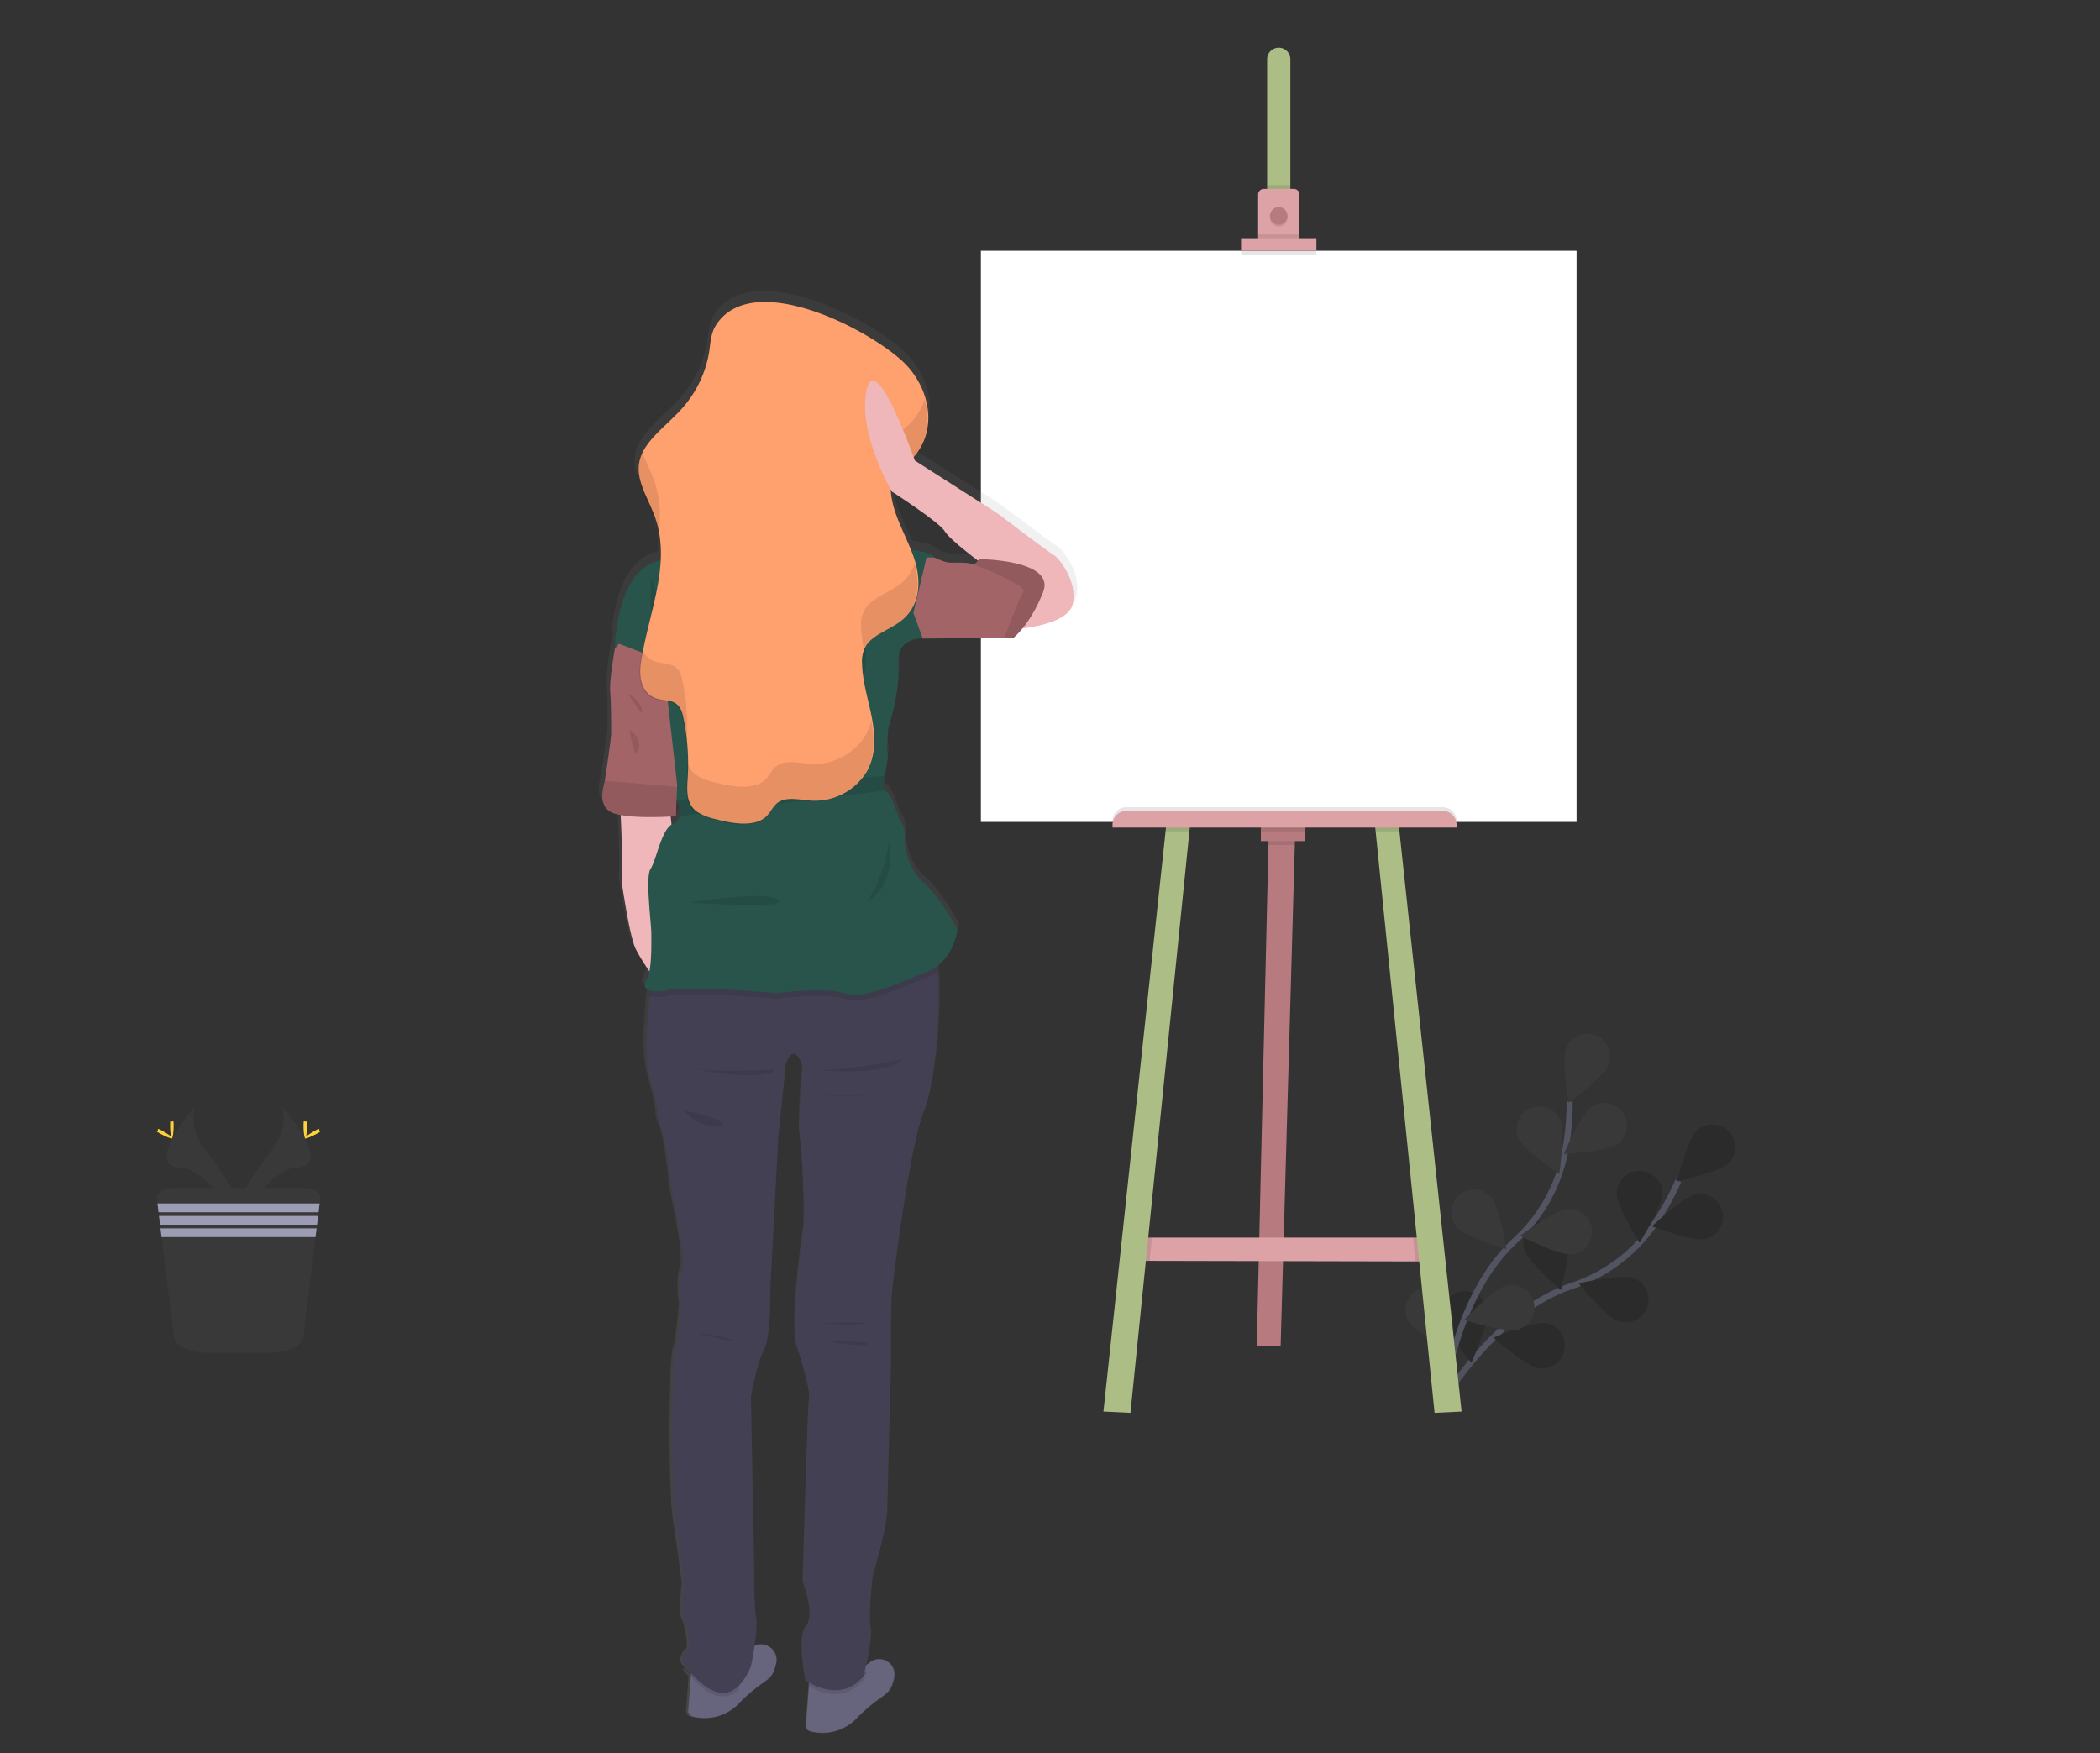 <svg xmlns="http://www.w3.org/2000/svg" xmlns:xlink="http://www.w3.org/1999/xlink" width="684.072" height="571.104" viewBox="0 0 684.072 571.104">
  <rect x="0" y="0" width="684.072" height="571.104" fill="#333333" stroke="none"/>
  <defs>
    <style>
      .cls-1, .cls-3 {
        fill: #393939;
      }

      .cls-1, .cls-17, .cls-7 {
        opacity: 0.1;
      }

      .cls-2 {
        fill: none;
        stroke: #535461;
        stroke-miterlimit: 10;
        stroke-width: 2px;
      }

      .cls-4 {
        opacity: 0.25;
      }

      .cls-5 {
        fill: #b77b7f;
      }

      .cls-6 {
        fill: #dda2a6;
      }

      .cls-8 {
        fill: #acbd86;
      }

      .cls-9 {
        fill: #fff;
      }

      .cls-10 {
        fill: url(#linear-gradient);
      }

      .cls-11 {
        fill: #67647e;
      }

      .cls-12 {
        fill: #444053;
      }

      .cls-13 {
        fill: #efb7b9;
      }

      .cls-14 {
        fill: #28544b;
      }

      .cls-15 {
        fill: #a36468;
      }

      .cls-16 {
        fill: #ffa06f;
      }

      .cls-18 {
        fill: #ffd037;
      }

      .cls-19 {
        fill: #9d9cb5;
      }
    </style>
    <linearGradient id="linear-gradient" x1="0.5" y1="1" x2="0.5" gradientUnits="objectBoundingBox">
      <stop offset="0" stop-color="gray" stop-opacity="0.251"/>
      <stop offset="0.54" stop-color="gray" stop-opacity="0.122"/>
      <stop offset="1" stop-color="gray" stop-opacity="0.102"/>
    </linearGradient>
  </defs>
  <g id="undraw_blank_canvas_3rbb" transform="translate(0 0.003)">
    <path id="Path_531" data-name="Path 531" class="cls-1" d="M340.556,53.32c20-17.8,51.4-21.454,79.984-20.037,89.769,4.465,170.8,47.8,240.9,96.823,25.378,17.743,50.359,36.869,66.829,61.309,33.555,49.75,23.584,118.667-23.036,159.652-15.867,13.942-35.1,24.652-54.838,34.109-35.1,16.846-72.978,30.37-112.819,34.24-28.4,2.739-57.166.514-85.414-3.314-78.908-10.724-156.351-34.39-221.29-74.875-28.474-17.757-55.311-39.834-67.048-68.548s-4.225-65.144,24.851-82.175c12.025-7.033,26.406-10.21,40.478-13.2,20.722-4.389,41.772-8.717,60.467-17.64,19.318-9.217,42.183-27.042,38.348-47.449C323.882,90.353,320.581,71.124,340.556,53.32Z" transform="translate(-118.801 -33.01)"/>
    <path id="Path_532" data-name="Path 532" class="cls-2" d="M785.47,668.11s17.161-30.4,43-39.156a52.894,52.894,0,0,0,26.789-20.037,88.7,88.7,0,0,0,7.9-14.216" transform="translate(-316.423 -210.061)"/>
    <path id="Path_533" data-name="Path 533" class="cls-3" d="M914.991,580.616c-2.945,2.862-16.661,5.814-16.661,5.814s3.362-13.621,6.307-16.476a7.431,7.431,0,0,1,10.354,10.662Z" transform="translate(-351.997 -201.599)"/>
    <path id="Path_534" data-name="Path 534" class="cls-3" d="M903.45,615.7c-4.027.8-17.12-4.17-17.12-4.17s10.231-9.587,14.25-10.409a7.432,7.432,0,1,1,2.9,14.579Z" transform="translate(-348.215 -212.04)"/>
    <path id="Path_535" data-name="Path 535" class="cls-3" d="M864.236,654.8c-3.883-1.37-12.7-12.258-12.7-12.258s13.7-3.123,17.558-1.781a7.43,7.43,0,1,1-4.862,14.038Z" transform="translate(-337.249 -224.476)"/>
    <path id="Path_536" data-name="Path 536" class="cls-3" d="M825.519,677.085c-4.047-.685-14.579-9.936-14.579-9.936s12.949-5.4,17-4.725a7.43,7.43,0,1,1-2.417,14.662Z" transform="translate(-324.451 -231.39)"/>
    <path id="Path_537" data-name="Path 537" class="cls-3" d="M869.59,597.433c0,4.109,7.423,16,7.423,16s7.437-11.895,7.437-16a7.43,7.43,0,0,0-14.86,0Z" transform="translate(-342.938 -208.583)"/>
    <path id="Path_538" data-name="Path 538" class="cls-3" d="M825.5,623.206c1.233,3.917,11.874,13.052,11.874,13.052s3.533-13.58,2.308-17.5a7.431,7.431,0,0,0-14.182,4.444Z" transform="translate(-328.933 -216.003)"/>
    <path id="Path_539" data-name="Path 539" class="cls-3" d="M786.509,655.674c.548,4.068,9.5,14.874,9.5,14.874s5.78-12.785,5.232-16.853a7.431,7.431,0,1,0-14.73,1.979Z" transform="translate(-316.729 -226.626)"/>
    <path id="Path_540" data-name="Path 540" class="cls-4" d="M914.991,580.616c-2.945,2.862-16.661,5.814-16.661,5.814s3.362-13.621,6.307-16.476a7.431,7.431,0,0,1,10.354,10.662Z" transform="translate(-351.997 -201.599)"/>
    <path id="Path_541" data-name="Path 541" class="cls-4" d="M903.45,615.7c-4.027.8-17.12-4.17-17.12-4.17s10.231-9.587,14.25-10.409a7.432,7.432,0,1,1,2.9,14.579Z" transform="translate(-348.215 -212.04)"/>
    <path id="Path_542" data-name="Path 542" class="cls-4" d="M864.236,654.8c-3.883-1.37-12.7-12.258-12.7-12.258s13.7-3.123,17.558-1.781a7.43,7.43,0,1,1-4.862,14.038Z" transform="translate(-337.249 -224.476)"/>
    <path id="Path_543" data-name="Path 543" class="cls-4" d="M825.519,677.085c-4.047-.685-14.579-9.936-14.579-9.936s12.949-5.4,17-4.725a7.43,7.43,0,1,1-2.417,14.662Z" transform="translate(-324.451 -231.39)"/>
    <path id="Path_544" data-name="Path 544" class="cls-4" d="M869.59,597.433c0,4.109,7.423,16,7.423,16s7.437-11.895,7.437-16a7.43,7.43,0,0,0-14.86,0Z" transform="translate(-342.938 -208.583)"/>
    <path id="Path_545" data-name="Path 545" class="cls-4" d="M825.5,623.206c1.233,3.917,11.874,13.052,11.874,13.052s3.533-13.58,2.308-17.5a7.431,7.431,0,0,0-14.182,4.444Z" transform="translate(-328.933 -216.003)"/>
    <path id="Path_546" data-name="Path 546" class="cls-4" d="M786.509,655.674c.548,4.068,9.5,14.874,9.5,14.874s5.78-12.785,5.232-16.853a7.431,7.431,0,1,0-14.73,1.979Z" transform="translate(-316.729 -226.626)"/>
    <path id="Path_547" data-name="Path 547" class="cls-2" d="M786.91,655.61s3.369-34.746,23.447-53.222a52.894,52.894,0,0,0,16.366-29.179A88.424,88.424,0,0,0,828.189,557" transform="translate(-316.877 -198.178)"/>
    <path id="Path_548" data-name="Path 548" class="cls-3" d="M858.985,535.141c-1.534,3.807-12.874,12.066-12.874,12.066s-2.438-13.819-.9-17.62a7.43,7.43,0,1,1,13.778,5.554Z" transform="translate(-335.093 -188.015)"/>
    <path id="Path_549" data-name="Path 549" class="cls-3" d="M861.8,571.192c-3.355,2.363-17.366,3.129-17.366,3.129s5.478-12.922,8.813-15.284a7.431,7.431,0,1,1,8.553,12.155Z" transform="translate(-335.007 -198.393)"/>
    <path id="Path_550" data-name="Path 550" class="cls-3" d="M840.232,622.9c-4.109.342-16.572-6.067-16.572-6.067s11.237-8.4,15.3-8.745A7.432,7.432,0,1,1,840.2,622.9Z" transform="translate(-328.461 -214.273)"/>
    <path id="Path_551" data-name="Path 551" class="cls-3" d="M814.363,658.847c-3.972,1.027-17.353-3.177-17.353-3.177s9.649-10.183,13.62-11.21a7.429,7.429,0,1,1,3.733,14.382Z" transform="translate(-320.06 -225.67)"/>
    <path id="Path_552" data-name="Path 552" class="cls-3" d="M822.576,569.742c1.657,3.753,13.271,11.641,13.271,11.641s1.979-13.888.315-17.64a7.429,7.429,0,1,0-13.587,6.013Z" transform="translate(-327.918 -198.908)"/>
    <path id="Path_553" data-name="Path 553" class="cls-3" d="M792.719,611.173c2.705,3.082,16.141,7.122,16.141,7.122s-2.267-13.847-4.978-16.928a7.429,7.429,0,1,0-11.163,9.807Z" transform="translate(-318.125 -211.366)"/>
    <path id="Path_554" data-name="Path 554" class="cls-3" d="M770.22,656.659c2.15,3.5,14.709,9.745,14.709,9.745s.1-14.024-2.054-17.524a7.43,7.43,0,1,0-12.662,7.779Z" transform="translate(-311.267 -226.023)"/>
    <ellipse id="Ellipse_2" data-name="Ellipse 2" class="cls-1" cx="81.408" cy="13.648" rx="81.408" ry="13.648" transform="translate(174.82 543.805)"/>
    <ellipse id="Ellipse_3" data-name="Ellipse 3" class="cls-1" cx="81.408" cy="13.648" rx="81.408" ry="13.648" transform="translate(335.054 439.039)"/>
    <path id="Path_555" data-name="Path 555" class="cls-5" d="M610.3,397.841l-.075,2.664L605.6,563.841H597.82L601.634,400.5l.075-3.075Z" transform="translate(-188.438 -125.275)"/>
    <path id="Path_556" data-name="Path 556" class="cls-6" d="M637.158,596.509l-5.827-.014-86.585-.185-4.615-.007,2.458-7.574h93.953Z" transform="translate(-170.254 -185.574)"/>
    <path id="Path_557" data-name="Path 557" class="cls-7" d="M612.06,397.841l-.075,2.664H603.39l.075-3.075Z" transform="translate(-190.194 -125.275)"/>
    <rect id="Rectangle_11" data-name="Rectangle 11" class="cls-5" width="14.429" height="5.43" transform="translate(410.717 268.574)"/>
    <path id="Path_558" data-name="Path 558" class="cls-7" d="M545.512,588.73l-.767,7.581-4.615-.007,2.458-7.574Z" transform="translate(-170.254 -185.574)"/>
    <path id="Path_559" data-name="Path 559" class="cls-8" d="M553.138,392.05l-.24,2.356L533.69,583.846l-8.8-.418,20.242-189.023.226-2.15Z" transform="translate(-165.45 -123.579)"/>
    <path id="Path_560" data-name="Path 560" class="cls-7" d="M678.775,596.509l-5.827-.014-.788-7.766h6Z" transform="translate(-211.871 -185.574)"/>
    <path id="Path_561" data-name="Path 561" class="cls-8" d="M682.268,583.429l-8.806.418-19.2-189.44-.24-2.356,7.772.205.226,2.15Z" transform="translate(-206.153 -123.579)"/>
    <rect id="Rectangle_12" data-name="Rectangle 12" class="cls-9" width="194.042" height="186.058" transform="translate(319.523 81.694)"/>
    <path id="Path_562" data-name="Path 562" class="cls-8" d="M710.845,59.623v44.929h-7.567V59.623a3.787,3.787,0,1,1,7.567,0Z" transform="translate(-290.514 -40.155)"/>
    <rect id="Rectangle_13" data-name="Rectangle 13" class="cls-7" width="7.574" height="4.088" transform="translate(412.758 60.308)"/>
    <path id="Path_563" data-name="Path 563" class="cls-6" d="M712.47,124.712v14.833H699V124.712a1.835,1.835,0,0,1,1.842-1.842h9.8A1.842,1.842,0,0,1,712.47,124.712Z" transform="translate(-289.167 -61.336)"/>
    <circle id="Ellipse_4" data-name="Ellipse 4" class="cls-7" cx="2.862" cy="2.862" r="2.862" transform="translate(413.682 68.088)"/>
    <circle id="Ellipse_5" data-name="Ellipse 5" class="cls-5" cx="2.862" cy="2.862" r="2.862" transform="translate(413.682 67.471)"/>
    <rect id="Rectangle_14" data-name="Rectangle 14" class="cls-7" width="13.511" height="1.842" transform="translate(409.792 76.374)"/>
    <rect id="Rectangle_15" data-name="Rectangle 15" class="cls-7" width="24.563" height="4.095" transform="translate(404.266 78.832)"/>
    <rect id="Rectangle_16" data-name="Rectangle 16" class="cls-6" width="24.563" height="4.095" transform="translate(404.266 77.599)"/>
    <path id="Path_564" data-name="Path 564" class="cls-7" d="M533.671,384H636.835a4.451,4.451,0,0,1,4.451,4.451v.972H529.22v-.972A4.451,4.451,0,0,1,533.671,384Z" transform="translate(-166.815 -121.041)"/>
    <path id="Path_565" data-name="Path 565" class="cls-7" d="M554.676,392.255l7.779-.205-.24,2.356H554.45Z" transform="translate(-174.768 -123.579)"/>
    <rect id="Rectangle_17" data-name="Rectangle 17" class="cls-7" width="14.429" height="2.253" transform="translate(410.717 268.574)"/>
    <path id="Path_566" data-name="Path 566" class="cls-7" d="M662.018,394.406H654.26l-.24-2.356,7.772.205Z" transform="translate(-206.153 -123.579)"/>
    <path id="Path_567" data-name="Path 567" class="cls-6" d="M533.671,385.77H636.835a4.451,4.451,0,0,1,4.451,4.451v.972H529.22v-.972a4.451,4.451,0,0,1,4.451-4.451Z" transform="translate(-166.815 -121.599)"/>
    <path id="Path_568" data-name="Path 568" class="cls-10" d="M534.539,254.431c-1.555-.822-18.489-13.614-18.489-13.614l-27.33-17.332s-.144-.411-.4-1.116c7.5-8.512,5.862-20.866-1.767-29.549-9.245-10.532-51.017-33.206-63.6-13.812-1.76,2.739-1.822,5.848-2.28,8.861a36.8,36.8,0,0,1-9.977,19.585c-4.191,4.431-9.69,8.512-12.1,13.525a.814.814,0,0,0-.068-.192,12.572,12.572,0,0,0-1.253,3.424c-1.2,6.115,2.91,11.977,5.095,17.928a32.534,32.534,0,0,1,1.589,6.218c.055-.425.1-.842.151-1.267a39.761,39.761,0,0,1,.541,9.149c-15.168,3.088-15.175,29.035-15.175,29.035s-1.87,10.313-1.554,14.031.308,11.758.308,13.7-1.87,14.025-2.054,15.476a.358.358,0,0,1,0,.062c-.274,1.589-3.116,9.245,3.753,10.957.479.123.986.226,1.513.322.294,6.2.829,19.174.356,22.064,0,0,2.5,17.435,4.574,21.865a50.288,50.288,0,0,0,4.588,7.409,8.163,8.163,0,0,1-1.054,3.006c-1.062,1.527-.514,2.78,1.26,3.321-.062.527-.13,1.123-.205,1.794-.76,6.725-1.9,20.092.034,26.864,2.65,9.286,2.808,12.381,2.808,12.381a9.029,9.029,0,0,0,1.1,4.328c1.1,1.548,3.116,15.942,3.116,18.263s5.3,23.208,3.739,28.159-.308,11.915-.308,11.915-.938,12.224-2.054,14.853-1.561,45.025.151,56.009,2.808,20.112,2.808,20.112-1.089,10.06-.158,11.45,2.65,9.751,1.4,10.21-1.87,3.869-1.87,3.869a34.5,34.5,0,0,0,2.13,2.9,11.644,11.644,0,0,1-1.4-.6c.493.685,1.233,1.657,2.143,2.739l-.856,11.128a1.863,1.863,0,0,0,1.37,1.952,15.661,15.661,0,0,0,15.49-4.355c7.793-7.889,10.443-6.807,11.847-11.6.151-.514.281-1.02.39-1.5a5.054,5.054,0,0,0-7.17-5.629c.5-3.383.89-7.225.513-9.4-.781-4.485-.623-16.243-.623-16.243l-1.089-56.324s2.02-11.142,4.362-15.469,2.054-19.5,2.054-19.5l2.65-49.825,2.493-24.29s2.493-8.354,5.608.931c0,0-1.712,18.715-.931,23.208s1.869,26.3,1.089,31.1-4.2,31.1-2.054,37.753,4.547,14.709,4.068,17.346-2.054,59.721-2.054,59.721,4.211,10.957,1.1,14.545-.158,17.8-.158,17.8.377.267,1.02.637l-.089,1.185-.979,12.8a1.876,1.876,0,0,0,1.37,1.958,15.654,15.654,0,0,0,15.49-4.355c7.793-7.9,10.443-6.807,11.847-11.607.151-.514.281-1.013.4-1.5a5.065,5.065,0,0,0-8.163-5l-.185.158a6.455,6.455,0,0,1-.609.459,2.96,2.96,0,0,1-.308.2c.781-3.534,1.917-9.587,1.37-12.422-.781-4.177.774-16.859.774-16.859s4.52-15.168,4.677-21.229l1.246-48.271s-.151-19.654.473-24.447,5.608-46.265,10.594-58.646c3.828-9.478,5.54-33.664,4.526-45.929-.055-.6-.11-1.185-.178-1.726,6.115-4.513,6.725-12.018,6.725-12.018s-5.615-10.724-11.018-15.264-6.567-12.347-6.375-15.668a8.136,8.136,0,0,0-1.87-5.567s-2.493-8.046-4.157-8.868a1.3,1.3,0,0,1-.363-.274c-1.13-1.212-.26-4.677-.26-4.677v-.11c.2-.8,1.37-5.992,1.02-7.32-.418-1.438.206-8.252.206-8.252s3.951-11.758,3.328-21.044,8.108-8.457,8.108-8.457l26.96-.281h3.068a21.6,21.6,0,0,0,2.951-3.054c5.136-.609,15.524-2.547,16.688-8.217C542.544,262.895,536.1,255.259,534.539,254.431ZM409.633,340.276l.185-4.718c.637.548,1.061.9,1.061.9a7.382,7.382,0,0,1,.048,3.78,4.033,4.033,0,0,1-2.335,2.616,2.827,2.827,0,0,0-.377.2l-.26-2.664Zm97.788-82.86c-1.144-.514-4.992-.411-6.971-.411s-5.191-1.65-5.191-1.65c-.685-1.335-4.472-2.13-7.841-2.582-2.561-6.314-6.163-12.47-6.649-19.051a5.047,5.047,0,0,0-.034-.719l.39.685s15.7,10.012,17.462,13.011c1.37,2.287,7.964,7.4,11.018,9.683a3.143,3.143,0,0,1-1.678,1.123.924.924,0,0,1-.507-.089Z" transform="translate(-190.302 -76.64)"/>
    <path id="Path_569" data-name="Path 569" class="cls-11" d="M512.568,828.416c-.116.479-.24.979-.39,1.486-1.37,4.794-3.992,3.684-11.641,11.511a15.326,15.326,0,0,1-15.25,4.328,1.849,1.849,0,0,1-1.37-1.945l.965-12.7.459-6.108s12.217,3.424,18.435-.924a7.434,7.434,0,0,0,.6-.459,1.918,1.918,0,0,0,.137-.137,4.992,4.992,0,0,1,8.053,4.944Z" transform="translate(-221.368 -281.811)"/>
    <path id="Path_570" data-name="Path 570" class="cls-11" d="M456.569,821.416c-.117.479-.24.979-.39,1.486-1.37,4.793-3.992,3.684-11.641,11.511a15.325,15.325,0,0,1-15.25,4.328,1.849,1.849,0,0,1-1.37-1.945l.966-12.7.459-6.108s12.217,3.424,18.435-.925a7.338,7.338,0,0,0,.6-.459,1.93,1.93,0,0,0,.137-.137,4.992,4.992,0,0,1,8.053,4.944Z" transform="translate(-203.716 -279.604)"/>
    <path id="Path_571" data-name="Path 571" class="cls-7" d="M443.362,826.886l.493,6.6c-7.012,7.005-15.36-3.424-17.8-6.848C432.48,829.954,443.362,826.886,443.362,826.886Z" transform="translate(-203.13 -283.171)"/>
    <path id="Path_572" data-name="Path 572" class="cls-7" d="M503.252,829.013l.918-.609c-6.4,9.738-15.914,5.245-18.88,3.5l.459-6.108s12.217,3.424,18.435-.924C503.7,827.253,503.252,829.013,503.252,829.013Z" transform="translate(-221.803 -282.613)"/>
    <path id="Path_573" data-name="Path 573" class="cls-12" d="M498.42,537.232c-4.917,12.279-9.827,53.414-10.443,58.207s-.459,24.255-.459,24.255l-1.233,47.86c-.158,5.992-4.609,21.037-4.609,21.037s-1.534,12.586-.767,16.729-1.993,15.065-1.993,15.065l.918-.616c-7.677,11.641-19.8,2.917-19.8,2.917s-2.917-14.12.157-17.654-1.075-14.429-1.075-14.429,1.534-56.646,1.993-59.255-1.842-10.594-3.992-17.2,1.233-32.7,2-37.458-.308-26.406-1.075-30.857.918-23.03.918-23.03c-3.068-9.21-5.526-.918-5.526-.918l-2.458,24.1-2.609,49.435s.308,15.065-1.993,19.345-4.3,15.346-4.3,15.346L443.143,686s-.151,11.641.616,16.113-1.691,15.969-1.691,15.969c-8.594,20.249-22.4-1.705-22.4-1.705s.616-3.376,1.842-3.835-.459-8.752-1.37-10.135.151-11.361.151-11.361-1.075-9.053-2.739-19.955-1.226-52.962-.151-55.571,1.993-14.737,1.993-14.737-1.226-6.91.308-11.826-3.684-25.632-3.684-27.939-1.993-16.579-3.068-18.113a9.057,9.057,0,0,1-1.075-4.3s-.151-3.068-2.739-12.278c-1.9-6.724-.781-19.982-.034-26.659.267-2.472.5-4.047.5-4.047s88.044-14.278,91.557-11.052c.822.76,1.37,3.369,1.691,7.088C503.9,503.821,502.172,527.857,498.42,537.232Z" transform="translate(-197.468 -175.198)"/>
    <path id="Path_574" data-name="Path 574" class="cls-7" d="M491.34,662.377c.411,0,10.135.822,13.7.1S491.34,662.377,491.34,662.377Z" transform="translate(-223.71 -231.316)"/>
    <path id="Path_575" data-name="Path 575" class="cls-7" d="M492.39,670.859s13.429,2.356,14.114,1.13S492.39,670.859,492.39,670.859Z" transform="translate(-224.041 -234.067)"/>
    <path id="Path_576" data-name="Path 576" class="cls-7" d="M432.46,667.27s6.957.308,10.744,2.055S432.46,667.27,432.46,667.27Z" transform="translate(-205.151 -232.936)"/>
    <path id="Path_577" data-name="Path 577" class="cls-13" d="M395.54,415.805s1.123,21.386.514,25.173c0,0,2.452,17.3,4.5,21.694A62.7,62.7,0,0,0,407,472.6l6.04-42.457L411.605,415.6Z" transform="translate(-193.513 -153.607)"/>
    <circle id="Ellipse_6" data-name="Ellipse 6" class="cls-13" cx="23.639" cy="23.639" r="23.639" transform="translate(241.841 117.488)"/>
    <path id="Path_578" data-name="Path 578" class="cls-13" d="M463.155,254.852s-7.368,14.435-14.737,21.187,44.21,14.429,45.436,14.429-9.21-30.7-7.368-34.4S463.155,254.852,463.155,254.852Z" transform="translate(-209.954 -102.679)"/>
    <path id="Path_579" data-name="Path 579" class="cls-7" d="M503.284,491.659a15.364,15.364,0,0,1-3.794,2.123c-9.409,3.684-19.647,8.8-26.6,6.759s-21.694,0-21.694,0-29.686-2.458-35.609-1.027a11.606,11.606,0,0,1-6.163.157c.267-2.472.5-4.047.5-4.047s88.146-14.278,91.659-11.053C502.415,485.332,502.949,487.941,503.284,491.659Z" transform="translate(-197.888 -175.198)"/>
    <path id="Path_580" data-name="Path 580" class="cls-14" d="M504.552,413.6s-.815,10.238-10.238,13.922-19.647,8.8-26.6,6.759-21.694,0-21.694,0-29.686-2.458-35.609-1.027-9.012-.4-7.17-3.068,1.643-11.463,1.643-15.148-2.054-18.626-.212-21.29,3.479-12.895,7.163-14.538a4.013,4.013,0,0,0,2.3-2.6,7.423,7.423,0,0,0-.048-3.746s-.623-.514-1.479-1.274c-2.171-1.938-5.841-5.533-4.663-6.711,1.637-1.643,0-12.285,0-12.285s-3.89-8.183-2.451-11.251S393,322.108,393,322.108s0-27.83,16.784-29.063c0,0,11.874.411,13.305-4.91s10.847-8.4,10.847-8.4l21.5,4.711s19.03,4.109,22.516,1.637,6.163,3.273,6.163,3.273,11.867.616,13.093,3.075-3.883,26.4-3.883,26.4-8.6-.815-7.985,8.4-3.314,20.879-3.314,20.879-.616,6.752-.206,8.183c.384,1.322-.808,6.471-1,7.266v.1s-.856,3.424.253,4.643a1.371,1.371,0,0,0,.356.274c1.643.815,4.109,8.8,4.109,8.8a8.1,8.1,0,0,1,1.842,5.526c-.2,3.28,1.027,11.052,6.348,15.558S504.552,413.6,504.552,413.6Z" transform="translate(-192.712 -110.783)"/>
    <path id="Path_581" data-name="Path 581" class="cls-15" d="M411.382,384.953v.87l-.37,9.587s-12.593,1.02-19.448-.685-3.972-9.313-3.7-10.888a.254.254,0,0,0,0-.062c.2-1.438,2.054-13.408,2.054-15.353s0-9.93-.308-13.614,1.507-13.949,1.507-13.949l1.328-1.63,14.422,5.526Z" transform="translate(-190.832 -129.535)"/>
    <path id="Path_582" data-name="Path 582" class="cls-7" d="M411.332,406.386l-.37,9.587s-12.593,1.02-19.448-.685-3.972-9.313-3.7-10.888Z" transform="translate(-190.816 -150.077)"/>
    <path id="Path_583" data-name="Path 583" class="cls-7" d="M423.157,415.206a7.424,7.424,0,0,0-.048-3.746s-.623-.514-1.479-1.274c10.84-1.513,53.77-7.4,68.226-8.046v.1s-.856,3.424.253,4.643Z" transform="translate(-201.737 -149.364)"/>
    <path id="Path_584" data-name="Path 584" class="cls-7" d="M520.276,432s2.664,15.065-7.266,20.366C513,452.393,518.639,444.922,520.276,432Z" transform="translate(-230.541 -158.776)"/>
    <path id="Path_585" data-name="Path 585" class="cls-7" d="M428.72,461.389s23.968-4.109,28.659-.918S428.72,461.389,428.72,461.389Z" transform="translate(-203.972 -167.368)"/>
    <path id="Path_586" data-name="Path 586" class="cls-7" d="M510.622,326.22s-3.684,15.148-.925,18.626S510.622,326.22,510.622,326.22Z" transform="translate(-229.174 -125.434)"/>
    <path id="Path_587" data-name="Path 587" class="cls-7" d="M410.134,308.14s3.376,5.629,1.329,11.463S410.134,308.14,410.134,308.14Z" transform="translate(-198.075 -119.735)"/>
    <path id="Path_588" data-name="Path 588" class="cls-7" d="M400,380.18s4.3,2.554,2.869,6.547S400,380.18,400,380.18Z" transform="translate(-194.919 -142.442)"/>
    <path id="Path_589" data-name="Path 589" class="cls-7" d="M399.43,363.14s3.985,2.15,4.5,5.321S399.43,363.14,399.43,363.14Z" transform="translate(-194.739 -137.071)"/>
    <path id="Path_590" data-name="Path 590" class="cls-7" d="M485.81,540.326s25.077,2.561,30.09-3.376C515.9,536.984,493.281,541.456,485.81,540.326Z" transform="translate(-221.967 -191.858)"/>
    <path id="Path_591" data-name="Path 591" class="cls-7" d="M422.59,539.79s26.919,6.348,32.24,1.328C454.83,541.118,431.7,542.858,422.59,539.79Z" transform="translate(-202.039 -192.753)"/>
    <path id="Path_592" data-name="Path 592" class="cls-7" d="M488.65,554s11.258,0,16.476.308S488.65,554,488.65,554Z" transform="translate(-222.862 -197.232)"/>
    <path id="Path_593" data-name="Path 593" class="cls-7" d="M425.28,561s5.526,6.245,11.772,5.122S425.28,561,425.28,561Z" transform="translate(-202.887 -199.439)"/>
    <path id="Path_594" data-name="Path 594" class="cls-16" d="M429.531,184.187c-1.733,2.691-1.794,5.807-2.246,8.793a36.641,36.641,0,0,1-9.82,19.434c-4.91,5.218-11.642,9.95-12.915,16.325-1.205,6.054,2.883,11.881,5.026,17.8,5.65,15.538-2.239,31.836-4.54,47.874-.637,4.431.13,10.094,5.588,11.566,1.705.466,3.657.4,5.191,1.144,2.054.986,2.684,3.034,3.061,4.876a74.515,74.515,0,0,1,1.411,20.051c-.247,3.766-.52,8.1,3.04,10.69a17.981,17.981,0,0,0,5.9,2.356c5.608,1.513,12.86,2.739,16.64-.815,1.589-1.486,2.184-3.581,4.164-4.759,2.965-1.76,7.17-.568,10.9-.384a19.8,19.8,0,0,0,17.722-9.525c3.02-5.417,2.739-11.641,1.643-17.483s-3.054-11.641-3.191-17.572a10.2,10.2,0,0,1,1.315-5.965c2.28-3.527,7.588-5.129,11.217-7.9,6.8-5.2,6.779-13.73,4.307-20.866s-6.91-13.977-7.457-21.352a8.128,8.128,0,0,1,1.007-5.156c.972-1.5,2.671-2.623,4.109-3.862,9.923-8.382,8.752-22.146.548-31.569C483.068,187.446,441.926,164.951,429.531,184.187Z" transform="translate(-196.284 -78.292)"/>
    <g id="Group_23" data-name="Group 23" class="cls-17" transform="translate(207.739 130.095)">
      <path id="Path_595" data-name="Path 595" d="M410.694,275.537c.774-6.225.63-12.395-1.568-18.455-1.082-2.972-2.65-5.923-3.794-8.9A12.846,12.846,0,0,0,404.1,251.6c-1.205,6.054,2.883,11.881,5.026,17.8A32.376,32.376,0,0,1,410.694,275.537Z" transform="translate(-403.882 -230.93)"/>
      <path id="Path_596" data-name="Path 596" d="M420.064,372.231a74.793,74.793,0,0,0-1.4-20.051c-.383-1.842-1.014-3.883-3.068-4.869-1.534-.74-3.486-.685-5.191-1.144a7.074,7.074,0,0,1-4.794-3.958c-.315,1.561-.589,3.116-.815,4.677-.637,4.431.13,10.094,5.588,11.566,1.705.459,3.657.4,5.191,1.137,2.054.986,2.684,3.034,3.068,4.876a75.893,75.893,0,0,1,1.315,9.258C420,373.217,420.03,372.724,420.064,372.231Z" transform="translate(-404.11 -260.569)"/>
      <path id="Path_597" data-name="Path 597" d="M485.492,380.4a19.775,19.775,0,0,1-17.729,9.525c-3.732-.192-7.937-1.37-10.895.383-1.979,1.171-2.582,3.273-4.17,4.759-3.78,3.527-11.032,2.328-16.64.815a18.194,18.194,0,0,1-5.9-2.356,7.4,7.4,0,0,1-2.91-4.725c.041,2.1,0,4.211-.13,6.314-.246,3.766-.52,8.1,3.04,10.7a18.184,18.184,0,0,0,5.9,2.349c5.608,1.513,12.86,2.739,16.64-.815,1.589-1.486,2.191-3.581,4.17-4.794,2.958-1.76,7.163-.568,10.895-.383a19.817,19.817,0,0,0,17.729-9.525c2.9-5.232,2.773-11.148,1.76-16.8a18.4,18.4,0,0,1-1.76,4.554Z" transform="translate(-411.166 -271.173)"/>
      <path id="Path_598" data-name="Path 598" d="M528.971,232.091c-1.465,1.233-3.164,2.363-4.109,3.862a8.128,8.128,0,0,0-1.006,5.156,27.435,27.435,0,0,0,1.411,6.574A27.348,27.348,0,0,1,529,244.369c6.711-5.663,8.341-13.792,6.163-21.379a19.543,19.543,0,0,1-6.191,9.1Z" transform="translate(-441.675 -222.99)"/>
      <path id="Path_599" data-name="Path 599" d="M522.679,307.97c-3.622,2.773-8.937,4.383-11.21,7.909a10.17,10.17,0,0,0-1.322,5.958,41.12,41.12,0,0,0,.877,7.122,6.59,6.59,0,0,1,.445-.8c2.273-3.527,7.588-5.129,11.21-7.9,6.211-4.753,6.731-12.271,4.9-18.976A14.217,14.217,0,0,1,522.679,307.97Z" transform="translate(-437.375 -247.668)"/>
    </g>
    <path id="Path_600" data-name="Path 600" class="cls-13" d="M560.489,295.063s17.709-.918,19.243-8.389-4.794-15.065-6.341-15.867S555.147,257.3,555.147,257.3l-26.912-17.188s-12.895-36.979-15.75-22.824,8.293,32.952,8.293,32.952,15.449,9.93,17.188,12.895,12.388,10.744,12.388,10.744Z" transform="translate(-230.228 -90.078)"/>
    <path id="Path_601" data-name="Path 601" class="cls-15" d="M577.252,309.481c-4.191,10.648-9.621,14.846-9.621,14.846h-3.02l-26.549.274L535,316.24l4.3-18.12,2.657.11s3.177,1.637,5.115,1.637,5.738-.1,6.848.4a.842.842,0,0,0,.5.075c1.007-.1,2.054-1.609,2.054-1.609S581.449,298.839,577.252,309.481Z" transform="translate(-237.472 -116.576)"/>
    <path id="Path_602" data-name="Path 602" class="cls-7" d="M586.175,309.752c-4.191,10.648-9.621,14.846-9.621,14.846h-3.02c1.575-4.218,4.9-12.874,6.163-14.874,1.24-1.89-9.881-6.595-16.387-9.135,1.007-.1,2.054-1.609,2.054-1.609S590.373,299.11,586.175,309.752Z" transform="translate(-246.396 -116.847)"/>
    <ellipse id="Ellipse_7" data-name="Ellipse 7" class="cls-1" cx="30.254" cy="5.917" rx="30.254" ry="5.917" transform="translate(31.939 516.673)"/>
    <ellipse id="Ellipse_8" data-name="Ellipse 8" class="cls-1" cx="22.037" cy="4.307" rx="22.037" ry="4.307" transform="translate(544.477 479.256)"/>
    <ellipse id="Ellipse_9" data-name="Ellipse 9" class="cls-1" cx="22.037" cy="4.307" rx="22.037" ry="4.307" transform="translate(639.998 496.712)"/>
    <ellipse id="Ellipse_10" data-name="Ellipse 10" class="cls-1" cx="22.037" cy="4.307" rx="22.037" ry="4.307" transform="translate(492.09 532.663)"/>
    <path id="Path_603" data-name="Path 603" class="cls-3" d="M226.82,556.31s4.958,6.485-2.287,16.264-13.21,18.037-10.785,24.139c0,0,10.922-18.167,19.818-18.421S236.606,567.239,226.82,556.31Z" transform="translate(-136.037 -197.96)"/>
    <path id="Path_604" data-name="Path 604" class="cls-7" d="M226.947,556.31a8.07,8.07,0,0,1,1.013,2.054c8.676,10.2,13.3,19.708,4.958,19.948-7.766.219-17.086,14.114-19.318,17.62a6.454,6.454,0,0,0,.267.8s10.922-18.167,19.818-18.421S236.732,567.239,226.947,556.31Z" transform="translate(-136.164 -197.96)"/>
    <path id="Path_605" data-name="Path 605" class="cls-18" d="M246.014,567.694c0,2.281-.253,4.109-.568,4.109s-.575-1.849-.575-4.109.322-1.205.637-1.205S246.014,565.386,246.014,567.694Z" transform="translate(-146.02 -201.086)"/>
    <path id="Path_606" data-name="Path 606" class="cls-18" d="M249.362,571.626c-2,1.089-3.746,1.753-3.9,1.472s1.37-1.37,3.349-2.479,1.212-.295,1.37,0S251.361,570.531,249.362,571.626Z" transform="translate(-146.205 -202.293)"/>
    <path id="Path_607" data-name="Path 607" class="cls-3" d="M189.749,556.31s-4.958,6.485,2.287,16.264,13.21,18.037,10.806,24.139c0,0-10.957-18.167-19.859-18.421S179.963,567.239,189.749,556.31Z" transform="translate(-125.132 -197.96)"/>
    <path id="Path_608" data-name="Path 608" class="cls-7" d="M189.747,556.31a8.071,8.071,0,0,0-1.014,2.054c-8.676,10.2-13.3,19.708-4.958,19.948,7.766.219,17.12,14.114,19.318,17.62a7.8,7.8,0,0,1-.26.8s-10.957-18.167-19.859-18.421S179.961,567.239,189.747,556.31Z" transform="translate(-125.13 -197.96)"/>
    <path id="Path_609" data-name="Path 609" class="cls-18" d="M181.43,567.694c0,2.281.253,4.109.568,4.109s.575-1.849.575-4.109-.322-1.205-.637-1.205S181.43,565.386,181.43,567.694Z" transform="translate(-126.024 -201.086)"/>
    <path id="Path_610" data-name="Path 610" class="cls-18" d="M176.248,571.626c2.006,1.089,3.746,1.753,3.9,1.472s-1.37-1.37-3.355-2.479-1.212-.295-1.37,0S174.248,570.531,176.248,571.626Z" transform="translate(-124.005 -202.293)"/>
    <ellipse id="Ellipse_11" data-name="Ellipse 11" class="cls-1" cx="51.804" cy="7.95" rx="51.804" ry="7.95" transform="translate(25.892 432.417)"/>
    <path id="Path_611" data-name="Path 611" class="cls-3" d="M228.385,601.164l-.247,2.054-.349,2.856-.144,1.191-.349,2.862-.151,1.192-.349,2.856-3.958,32.487c-.356,2.9-5.095,5.163-10.82,5.163H191.462c-5.725,0-10.457-2.26-10.813-5.163l-3.965-32.493-.349-2.855-.144-1.192-.356-2.862-.144-1.192-.349-2.856-.247-2.054c-.2-1.644,2.363-3.027,5.6-3.027h42.128C226.023,598.137,228.591,599.52,228.385,601.164Z" transform="translate(-124.023 -211.142)"/>
    <path id="Path_612" data-name="Path 612" class="cls-19" d="M127.715,572.5l-.342,2.863H75.232L74.89,572.5Z" transform="translate(-23.606 -180.458)"/>
    <path id="Path_613" data-name="Path 613" class="cls-19" d="M127.449,578.42l-.342,2.856H75.959l-.349-2.856Z" transform="translate(-23.833 -182.324)"/>
    <path id="Path_614" data-name="Path 614" class="cls-19" d="M127.183,584.33l-.349,2.856H76.679l-.349-2.856Z" transform="translate(-24.06 -184.187)"/>
    <circle id="Ellipse_12" data-name="Ellipse 12" class="cls-1" cx="21.571" cy="21.571" r="21.571" transform="translate(101.685 63.698)"/>
    <circle id="Ellipse_13" data-name="Ellipse 13" class="cls-1" cx="13.353" cy="13.353" r="13.353" transform="translate(64.706 20.556)"/>
    <circle id="Ellipse_14" data-name="Ellipse 14" class="cls-1" cx="8.217" cy="8.217" r="8.217" transform="translate(0 55.481)"/>
  </g>
</svg>
